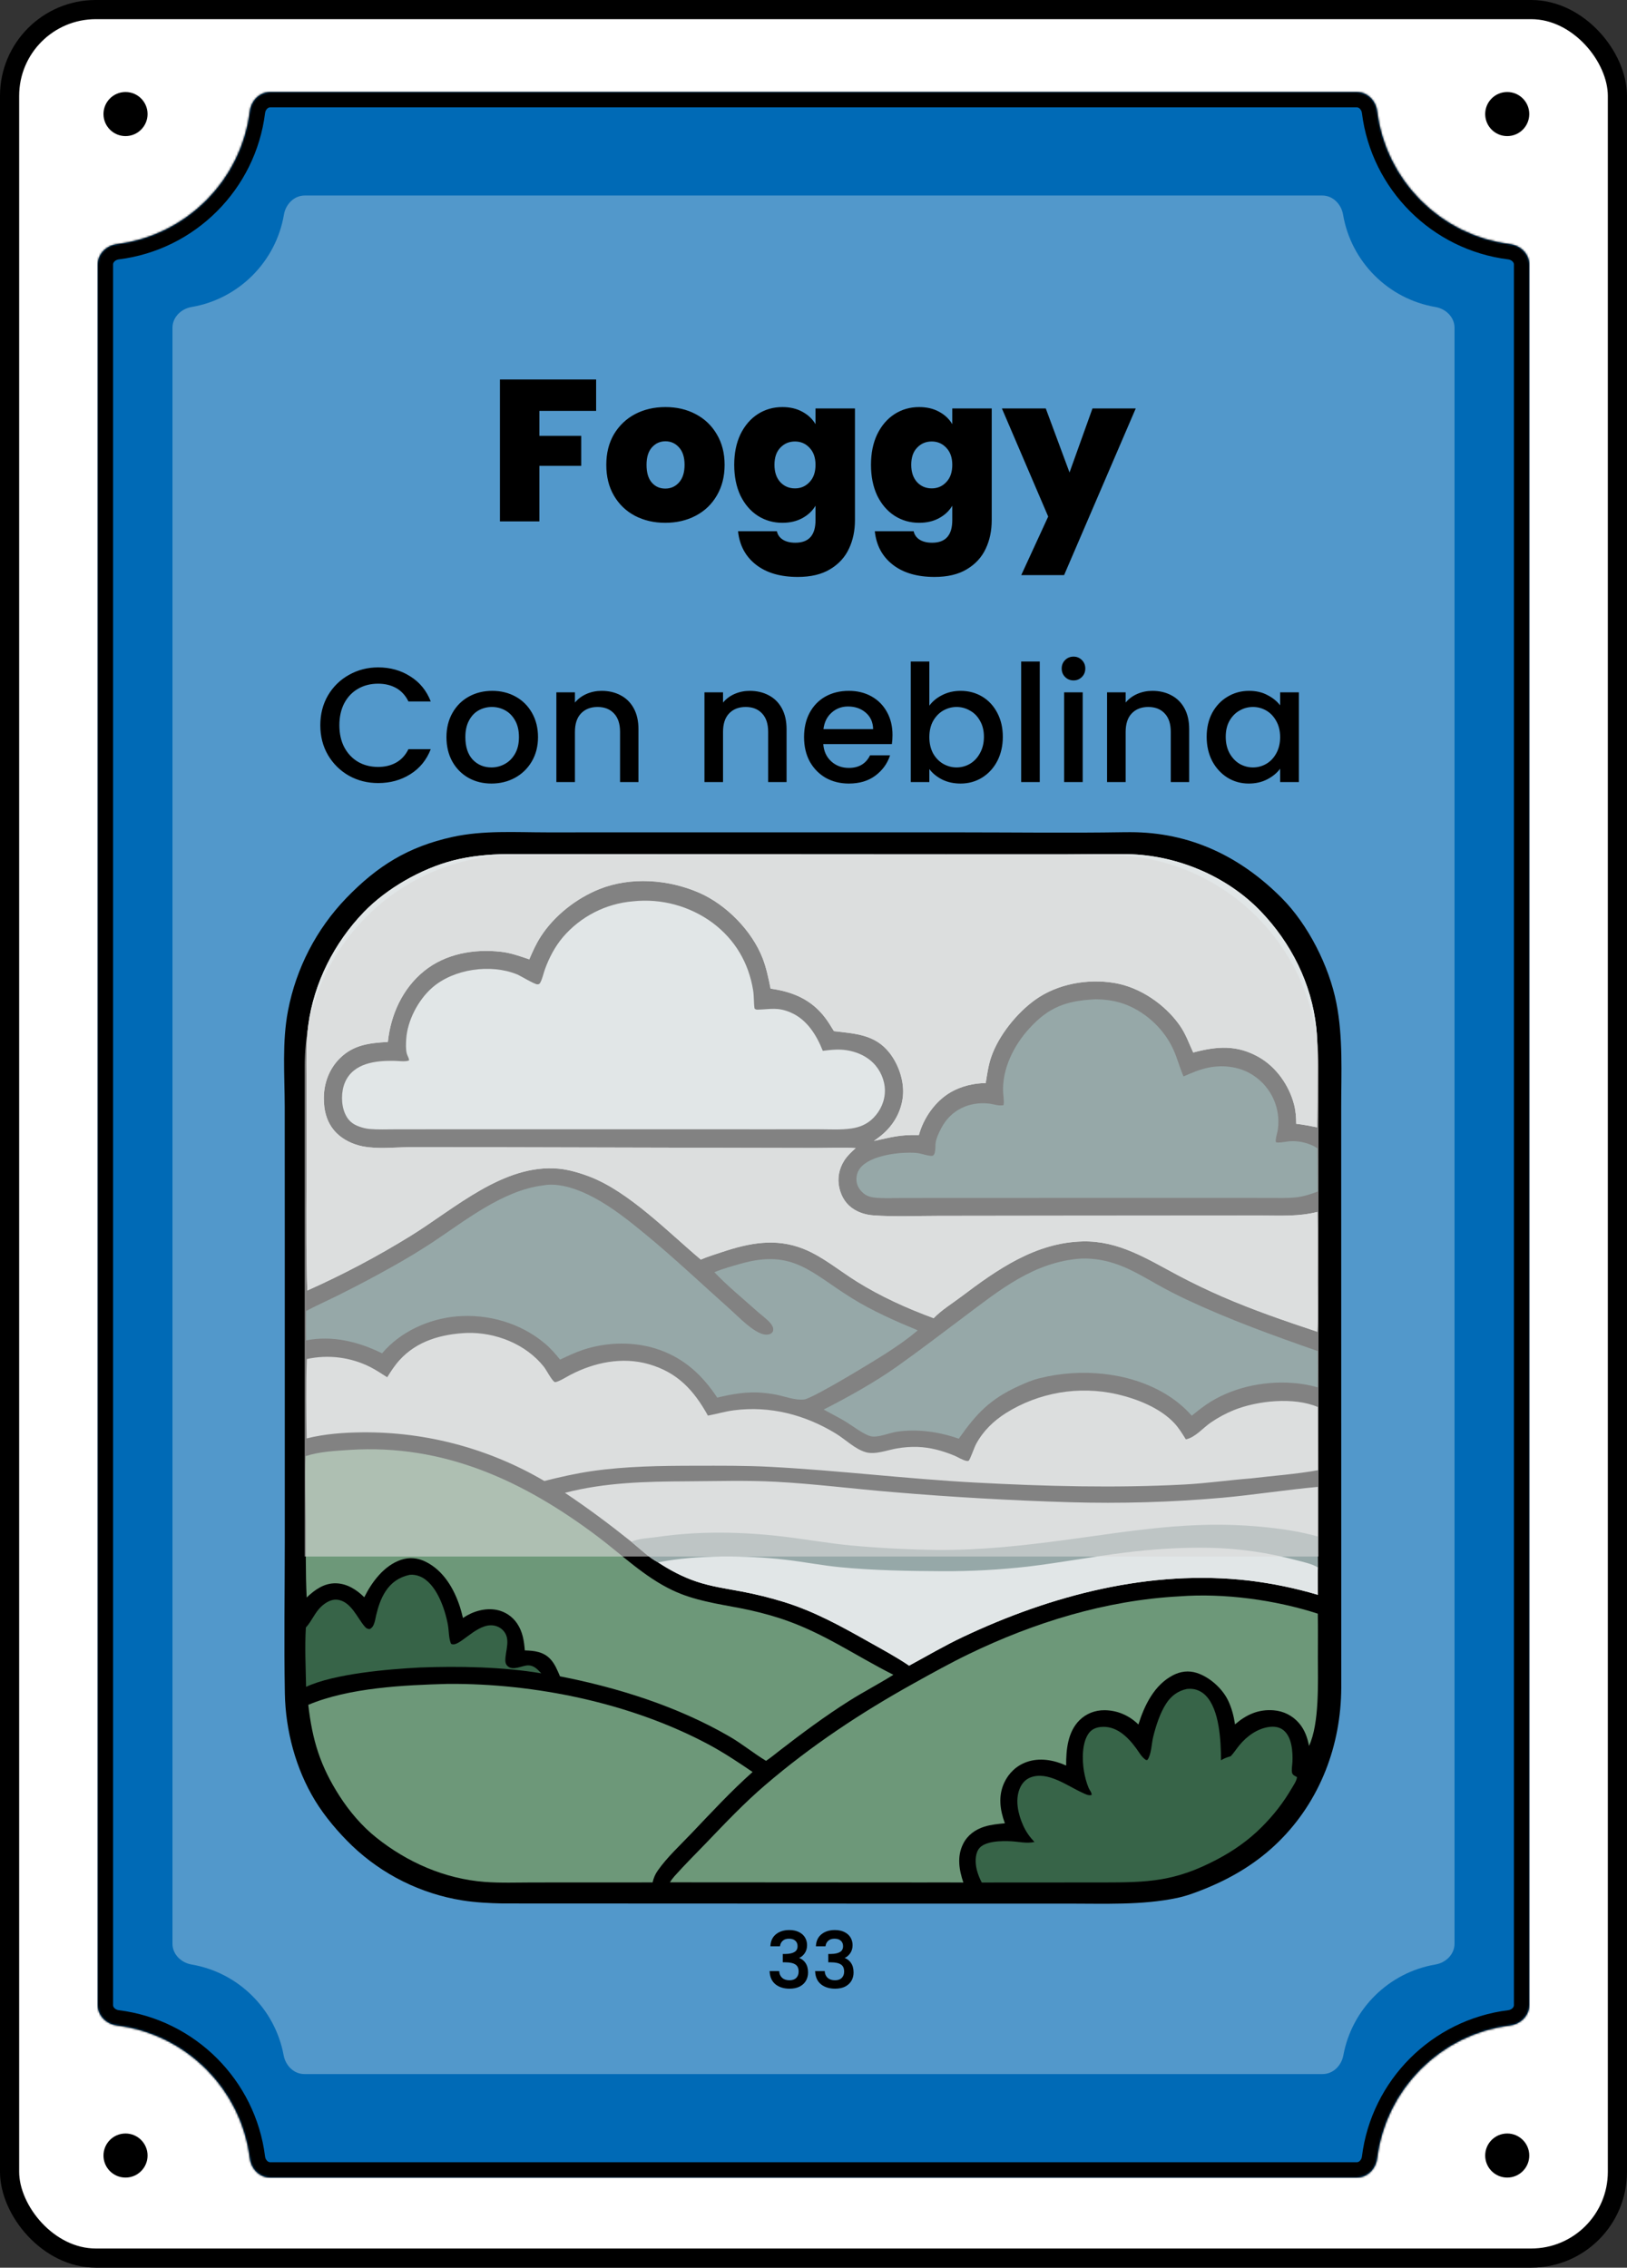 <svg width="849" height="1183" viewBox="0 0 849 1183" fill="none" xmlns="http://www.w3.org/2000/svg">
<rect x="0" y="0" width="849" height="1183" fill="#333333" stroke="none"/>
<rect x="5" y="5" width="839" height="1173" rx="45" fill="white"/>
<rect x="5" y="5" width="839" height="1173" rx="45" stroke="black" stroke-width="10"/>
<circle cx="786.5" cy="1124.5" r="11.5" fill="black"/>
<circle cx="786.5" cy="59.5" r="11.5" fill="black"/>
<path d="M77 1124.5C77 1130.85 71.851 1136 65.5 1136C59.149 1136 54 1130.85 54 1124.5C54 1118.15 59.149 1113 65.5 1113C71.851 1113 77 1118.15 77 1124.5Z" fill="black"/>
<path d="M77 59.5C77 65.851 71.851 71 65.5 71C59.149 71 54 65.851 54 59.5C54 53.149 59.149 48 65.5 48C71.851 48 77 53.149 77 59.5Z" fill="black"/>
<mask id="path-6-inside-1_97_35" fill="white">
<path d="M708 48C713.523 48 717.934 52.5 718.616 57.98C723.122 94.183 751.817 122.878 788.02 127.384C793.5 128.066 798 132.477 798 138V1046C798 1051.52 793.5 1055.93 788.02 1056.62C751.817 1061.12 723.122 1089.82 718.616 1126.02C717.934 1131.5 713.523 1136 708 1136H141C135.477 1136 131.066 1131.5 130.384 1126.02C125.878 1089.82 97.183 1061.12 60.98 1056.62C55.5 1055.93 51 1051.52 51 1046V138C51 132.477 55.5 128.066 60.98 127.384C97.183 122.878 125.878 94.183 130.384 57.98C131.066 52.5 135.477 48 141 48H708Z"/>
</mask>
<path d="M708 48C713.523 48 717.934 52.5 718.616 57.98C723.122 94.183 751.817 122.878 788.02 127.384C793.5 128.066 798 132.477 798 138V1046C798 1051.52 793.5 1055.93 788.02 1056.62C751.817 1061.12 723.122 1089.82 718.616 1126.02C717.934 1131.5 713.523 1136 708 1136H141C135.477 1136 131.066 1131.5 130.384 1126.02C125.878 1089.82 97.183 1061.12 60.98 1056.62C55.5 1055.93 51 1051.52 51 1046V138C51 132.477 55.5 128.066 60.98 127.384C97.183 122.878 125.878 94.183 130.384 57.98C131.066 52.5 135.477 48 141 48H708Z" fill="#006AB6"/>
<path d="M130.384 1126.02L138.322 1125.03L130.384 1126.02ZM718.616 1126.02L710.678 1125.03L718.616 1126.02ZM788.02 1056.62L789.008 1064.56L788.02 1056.62ZM718.616 57.98L726.555 56.992L718.616 57.98ZM718.616 57.98L710.678 58.968C715.635 98.806 747.194 130.365 787.032 135.322L788.02 127.384L789.008 119.445C756.44 115.392 730.608 89.56 726.555 56.992L718.616 57.98ZM798 138H790V1046H798H806V138H798ZM788.02 1056.62L787.032 1048.68C747.194 1053.64 715.635 1085.19 710.678 1125.03L718.616 1126.02L726.555 1127.01C730.608 1094.44 756.44 1068.61 789.008 1064.56L788.02 1056.62ZM708 1136V1128H141V1136V1144H708V1136ZM130.384 1126.02L138.322 1125.03C133.365 1085.19 101.806 1053.64 61.968 1048.68L60.98 1056.62L59.992 1064.56C92.56 1068.61 118.392 1094.44 122.445 1127.01L130.384 1126.02ZM51 1046H59V138H51H43V1046H51ZM60.98 127.384L61.968 135.322C101.806 130.365 133.365 98.806 138.322 58.968L130.384 57.98L122.445 56.992C118.392 89.56 92.56 115.392 59.992 119.445L60.98 127.384ZM141 48V56H708V48V40H141V48ZM130.384 57.98L138.322 58.968C138.438 58.039 138.872 57.231 139.427 56.696C139.954 56.189 140.494 56 141 56V48V40C130.84 40 123.547 48.133 122.445 56.992L130.384 57.98ZM51 138H59C59 137.494 59.189 136.954 59.696 136.427C60.231 135.872 61.039 135.438 61.968 135.322L60.98 127.384L59.992 119.445C51.133 120.547 43 127.84 43 138H51ZM60.98 1056.62L61.968 1048.68C61.039 1048.56 60.231 1048.13 59.696 1047.57C59.189 1047.05 59 1046.51 59 1046H51H43C43 1056.16 51.133 1063.45 59.992 1064.56L60.98 1056.62ZM141 1136V1128C140.494 1128 139.954 1127.81 139.427 1127.3C138.872 1126.77 138.438 1125.96 138.322 1125.03L130.384 1126.02L122.445 1127.01C123.547 1135.87 130.84 1144 141 1144V1136ZM718.616 1126.02L710.678 1125.03C710.562 1125.96 710.128 1126.77 709.573 1127.3C709.046 1127.81 708.506 1128 708 1128V1136V1144C718.16 1144 725.453 1135.87 726.555 1127.01L718.616 1126.02ZM798 1046H790C790 1046.51 789.811 1047.05 789.304 1047.57C788.769 1048.13 787.961 1048.56 787.032 1048.68L788.02 1056.62L789.008 1064.56C797.867 1063.45 806 1056.16 806 1046H798ZM788.02 127.384L787.032 135.322C787.961 135.438 788.769 135.872 789.304 136.427C789.811 136.954 790 137.494 790 138H798H806C806 127.84 797.867 120.547 789.008 119.445L788.02 127.384ZM718.616 57.98L726.555 56.992C725.453 48.133 718.16 40 708 40V48V56C708.506 56 709.046 56.189 709.573 56.696C710.128 57.231 710.562 58.039 710.678 58.968L718.616 57.98Z" fill="black" mask="url(#path-6-inside-1_97_35)"/>
<path d="M690 102C695.523 102 699.911 106.512 700.837 111.957C705.019 136.563 724.437 155.981 749.043 160.163C754.488 161.089 759 165.477 759 171V1014C759 1019.52 754.488 1023.91 749.043 1024.84C724.711 1028.97 705.454 1048 700.984 1072.22C699.993 1077.59 695.633 1082 690.175 1082H158.825C153.367 1082 149.007 1077.59 148.016 1072.22C143.546 1048 124.288 1028.97 99.957 1024.84C94.512 1023.91 90 1019.52 90 1014V171C90 165.477 94.512 161.089 99.957 160.163C124.563 155.981 143.981 136.563 148.163 111.957C149.089 106.512 153.477 102 159 102H690Z" fill="#5298CB"/>
<path d="M167.145 378.335C167.145 372.555 168.477 367.37 171.14 362.78C173.86 358.19 177.515 354.62 182.105 352.07C186.752 349.463 191.823 348.16 197.32 348.16C203.61 348.16 209.192 349.718 214.065 352.835C218.995 355.895 222.565 360.258 224.775 365.925H213.13C211.6 362.808 209.475 360.485 206.755 358.955C204.035 357.425 200.89 356.66 197.32 356.66C193.41 356.66 189.925 357.538 186.865 359.295C183.805 361.052 181.397 363.573 179.64 366.86C177.94 370.147 177.09 373.972 177.09 378.335C177.09 382.698 177.94 386.523 179.64 389.81C181.397 393.097 183.805 395.647 186.865 397.46C189.925 399.217 193.41 400.095 197.32 400.095C200.89 400.095 204.035 399.33 206.755 397.8C209.475 396.27 211.6 393.947 213.13 390.83H224.775C222.565 396.497 218.995 400.86 214.065 403.92C209.192 406.98 203.61 408.51 197.32 408.51C191.767 408.51 186.695 407.235 182.105 404.685C177.515 402.078 173.86 398.48 171.14 393.89C168.477 389.3 167.145 384.115 167.145 378.335ZM256.432 408.765C252.012 408.765 248.017 407.773 244.447 405.79C240.877 403.75 238.072 400.917 236.032 397.29C233.992 393.607 232.972 389.357 232.972 384.54C232.972 379.78 234.021 375.558 236.117 371.875C238.214 368.192 241.076 365.358 244.702 363.375C248.329 361.392 252.381 360.4 256.857 360.4C261.334 360.4 265.386 361.392 269.012 363.375C272.639 365.358 275.501 368.192 277.597 371.875C279.694 375.558 280.742 379.78 280.742 384.54C280.742 389.3 279.666 393.522 277.512 397.205C275.359 400.888 272.412 403.75 268.672 405.79C264.989 407.773 260.909 408.765 256.432 408.765ZM256.432 400.35C258.926 400.35 261.249 399.755 263.402 398.565C265.612 397.375 267.397 395.59 268.757 393.21C270.117 390.83 270.797 387.94 270.797 384.54C270.797 381.14 270.146 378.278 268.842 375.955C267.539 373.575 265.811 371.79 263.657 370.6C261.504 369.41 259.181 368.815 256.687 368.815C254.194 368.815 251.871 369.41 249.717 370.6C247.621 371.79 245.949 373.575 244.702 375.955C243.456 378.278 242.832 381.14 242.832 384.54C242.832 389.583 244.107 393.493 246.657 396.27C249.264 398.99 252.522 400.35 256.432 400.35ZM313.951 360.4C317.635 360.4 320.921 361.165 323.811 362.695C326.758 364.225 329.053 366.492 330.696 369.495C332.34 372.498 333.161 376.125 333.161 380.375V408H323.556V381.82C323.556 377.627 322.508 374.425 320.411 372.215C318.315 369.948 315.453 368.815 311.826 368.815C308.2 368.815 305.31 369.948 303.156 372.215C301.06 374.425 300.011 377.627 300.011 381.82V408H290.321V361.165H300.011V366.52C301.598 364.593 303.61 363.092 306.046 362.015C308.54 360.938 311.175 360.4 313.951 360.4ZM391.232 360.4C394.915 360.4 398.202 361.165 401.092 362.695C404.038 364.225 406.333 366.492 407.977 369.495C409.62 372.498 410.442 376.125 410.442 380.375V408H400.837V381.82C400.837 377.627 399.788 374.425 397.692 372.215C395.595 369.948 392.733 368.815 389.107 368.815C385.48 368.815 382.59 369.948 380.437 372.215C378.34 374.425 377.292 377.627 377.292 381.82V408H367.602V361.165H377.292V366.52C378.878 364.593 380.89 363.092 383.327 362.015C385.82 360.938 388.455 360.4 391.232 360.4ZM465.727 383.435C465.727 385.192 465.613 386.778 465.387 388.195H429.602C429.885 391.935 431.273 394.938 433.767 397.205C436.26 399.472 439.32 400.605 442.947 400.605C448.16 400.605 451.843 398.423 453.997 394.06H464.452C463.035 398.367 460.457 401.908 456.717 404.685C453.033 407.405 448.443 408.765 442.947 408.765C438.47 408.765 434.447 407.773 430.877 405.79C427.363 403.75 424.587 400.917 422.547 397.29C420.563 393.607 419.572 389.357 419.572 384.54C419.572 379.723 420.535 375.502 422.462 371.875C424.445 368.192 427.193 365.358 430.707 363.375C434.277 361.392 438.357 360.4 442.947 360.4C447.367 360.4 451.305 361.363 454.762 363.29C458.218 365.217 460.91 367.937 462.837 371.45C464.763 374.907 465.727 378.902 465.727 383.435ZM455.612 380.375C455.555 376.805 454.28 373.943 451.787 371.79C449.293 369.637 446.205 368.56 442.522 368.56C439.178 368.56 436.317 369.637 433.937 371.79C431.557 373.887 430.14 376.748 429.687 380.375H455.612ZM484.953 368.135C486.596 365.868 488.834 364.027 491.668 362.61C494.558 361.137 497.759 360.4 501.273 360.4C505.409 360.4 509.149 361.392 512.493 363.375C515.836 365.358 518.471 368.192 520.398 371.875C522.324 375.502 523.288 379.667 523.288 384.37C523.288 389.073 522.324 393.295 520.398 397.035C518.471 400.718 515.808 403.608 512.408 405.705C509.064 407.745 505.353 408.765 501.273 408.765C497.646 408.765 494.416 408.057 491.583 406.64C488.806 405.223 486.596 403.41 484.953 401.2V408H475.263V345.1H484.953V368.135ZM513.428 384.37C513.428 381.14 512.748 378.363 511.388 376.04C510.084 373.66 508.328 371.875 506.118 370.685C503.964 369.438 501.641 368.815 499.148 368.815C496.711 368.815 494.388 369.438 492.178 370.685C490.024 371.932 488.268 373.745 486.908 376.125C485.604 378.505 484.953 381.31 484.953 384.54C484.953 387.77 485.604 390.603 486.908 393.04C488.268 395.42 490.024 397.233 492.178 398.48C494.388 399.727 496.711 400.35 499.148 400.35C501.641 400.35 503.964 399.727 506.118 398.48C508.328 397.177 510.084 395.307 511.388 392.87C512.748 390.433 513.428 387.6 513.428 384.37ZM542.56 345.1V408H532.87V345.1H542.56ZM560.212 354.96C558.456 354.96 556.982 354.365 555.792 353.175C554.602 351.985 554.007 350.512 554.007 348.755C554.007 346.998 554.602 345.525 555.792 344.335C556.982 343.145 558.456 342.55 560.212 342.55C561.912 342.55 563.357 343.145 564.547 344.335C565.737 345.525 566.332 346.998 566.332 348.755C566.332 350.512 565.737 351.985 564.547 353.175C563.357 354.365 561.912 354.96 560.212 354.96ZM564.972 361.165V408H555.282V361.165H564.972ZM601.324 360.4C605.008 360.4 608.294 361.165 611.184 362.695C614.131 364.225 616.426 366.492 618.069 369.495C619.713 372.498 620.534 376.125 620.534 380.375V408H610.929V381.82C610.929 377.627 609.881 374.425 607.784 372.215C605.688 369.948 602.826 368.815 599.199 368.815C595.573 368.815 592.683 369.948 590.529 372.215C588.433 374.425 587.384 377.627 587.384 381.82V408H577.694V361.165H587.384V366.52C588.971 364.593 590.983 363.092 593.419 362.015C595.913 360.938 598.548 360.4 601.324 360.4ZM629.665 384.37C629.665 379.667 630.628 375.502 632.555 371.875C634.538 368.248 637.201 365.443 640.545 363.46C643.945 361.42 647.685 360.4 651.765 360.4C655.448 360.4 658.65 361.137 661.37 362.61C664.146 364.027 666.356 365.812 668 367.965V361.165H677.775V408H668V401.03C666.356 403.24 664.118 405.082 661.285 406.555C658.451 408.028 655.221 408.765 651.595 408.765C647.571 408.765 643.888 407.745 640.545 405.705C637.201 403.608 634.538 400.718 632.555 397.035C630.628 393.295 629.665 389.073 629.665 384.37ZM668 384.54C668 381.31 667.32 378.505 665.96 376.125C664.656 373.745 662.928 371.932 660.775 370.685C658.621 369.438 656.298 368.815 653.805 368.815C651.311 368.815 648.988 369.438 646.835 370.685C644.681 371.875 642.925 373.66 641.565 376.04C640.261 378.363 639.61 381.14 639.61 384.37C639.61 387.6 640.261 390.433 641.565 392.87C642.925 395.307 644.681 397.177 646.835 398.48C649.045 399.727 651.368 400.35 653.805 400.35C656.298 400.35 658.621 399.727 660.775 398.48C662.928 397.233 664.656 395.42 665.96 393.04C667.32 390.603 668 387.77 668 384.54Z" fill="black"/>
<mask id="path-10-outside-2_97_35" maskUnits="userSpaceOnUse" x="401" y="1006" width="45" height="32" fill="black">
<rect fill="white" x="401" y="1006" width="45" height="32"/>
<path d="M402.32 1015.04C402.48 1012.56 403.427 1010.63 405.16 1009.24C406.92 1007.85 409.16 1007.16 411.88 1007.16C413.747 1007.16 415.36 1007.49 416.72 1008.16C418.08 1008.83 419.107 1009.73 419.8 1010.88C420.493 1012.03 420.84 1013.32 420.84 1014.76C420.84 1016.41 420.4 1017.83 419.52 1019C418.64 1020.17 417.587 1020.96 416.36 1021.36V1021.52C417.933 1022 419.16 1022.88 420.04 1024.16C420.92 1025.41 421.36 1027.03 421.36 1029C421.36 1030.57 421 1031.97 420.28 1033.2C419.56 1034.43 418.493 1035.4 417.08 1036.12C415.667 1036.81 413.973 1037.16 412 1037.16C409.12 1037.16 406.747 1036.43 404.88 1034.96C403.04 1033.47 402.053 1031.33 401.92 1028.56H406.32C406.427 1029.97 406.973 1031.13 407.96 1032.04C408.947 1032.92 410.28 1033.36 411.96 1033.36C413.587 1033.36 414.84 1032.92 415.72 1032.04C416.6 1031.13 417.04 1029.97 417.04 1028.56C417.04 1026.69 416.44 1025.37 415.24 1024.6C414.067 1023.8 412.253 1023.4 409.8 1023.4H408.76V1019.64H409.84C412 1019.61 413.64 1019.25 414.76 1018.56C415.907 1017.87 416.48 1016.77 416.48 1015.28C416.48 1014 416.067 1012.99 415.24 1012.24C414.413 1011.47 413.24 1011.08 411.72 1011.08C410.227 1011.08 409.067 1011.47 408.24 1012.24C407.413 1012.99 406.92 1013.92 406.76 1015.04H402.32ZM426.07 1015.04C426.23 1012.56 427.177 1010.63 428.91 1009.24C430.67 1007.85 432.91 1007.16 435.63 1007.16C437.497 1007.16 439.11 1007.49 440.47 1008.16C441.83 1008.83 442.857 1009.73 443.55 1010.88C444.243 1012.03 444.59 1013.32 444.59 1014.76C444.59 1016.41 444.15 1017.83 443.27 1019C442.39 1020.17 441.337 1020.96 440.11 1021.36V1021.52C441.683 1022 442.91 1022.88 443.79 1024.16C444.67 1025.41 445.11 1027.03 445.11 1029C445.11 1030.57 444.75 1031.97 444.03 1033.2C443.31 1034.43 442.243 1035.4 440.83 1036.12C439.417 1036.81 437.723 1037.16 435.75 1037.16C432.87 1037.16 430.497 1036.43 428.63 1034.96C426.79 1033.47 425.803 1031.33 425.67 1028.56H430.07C430.177 1029.97 430.723 1031.13 431.71 1032.04C432.697 1032.92 434.03 1033.36 435.71 1033.36C437.337 1033.36 438.59 1032.92 439.47 1032.04C440.35 1031.13 440.79 1029.97 440.79 1028.56C440.79 1026.69 440.19 1025.37 438.99 1024.6C437.817 1023.8 436.003 1023.4 433.55 1023.4H432.51V1019.64H433.59C435.75 1019.61 437.39 1019.25 438.51 1018.56C439.657 1017.87 440.23 1016.77 440.23 1015.28C440.23 1014 439.817 1012.99 438.99 1012.24C438.163 1011.47 436.99 1011.08 435.47 1011.08C433.977 1011.08 432.817 1011.47 431.99 1012.24C431.163 1012.99 430.67 1013.92 430.51 1015.04H426.07Z"/>
</mask>
<path d="M402.32 1015.04C402.48 1012.56 403.427 1010.63 405.16 1009.24C406.92 1007.85 409.16 1007.16 411.88 1007.16C413.747 1007.16 415.36 1007.49 416.72 1008.16C418.08 1008.83 419.107 1009.73 419.8 1010.88C420.493 1012.03 420.84 1013.32 420.84 1014.76C420.84 1016.41 420.4 1017.83 419.52 1019C418.64 1020.17 417.587 1020.96 416.36 1021.36V1021.52C417.933 1022 419.16 1022.88 420.04 1024.16C420.92 1025.41 421.36 1027.03 421.36 1029C421.36 1030.57 421 1031.97 420.28 1033.2C419.56 1034.43 418.493 1035.4 417.08 1036.12C415.667 1036.81 413.973 1037.16 412 1037.16C409.12 1037.16 406.747 1036.43 404.88 1034.96C403.04 1033.47 402.053 1031.33 401.92 1028.56H406.32C406.427 1029.97 406.973 1031.13 407.96 1032.04C408.947 1032.92 410.28 1033.36 411.96 1033.36C413.587 1033.36 414.84 1032.92 415.72 1032.04C416.6 1031.13 417.04 1029.97 417.04 1028.56C417.04 1026.69 416.44 1025.37 415.24 1024.6C414.067 1023.8 412.253 1023.4 409.8 1023.4H408.76V1019.64H409.84C412 1019.61 413.64 1019.25 414.76 1018.56C415.907 1017.87 416.48 1016.77 416.48 1015.28C416.48 1014 416.067 1012.99 415.24 1012.24C414.413 1011.47 413.24 1011.08 411.72 1011.08C410.227 1011.08 409.067 1011.47 408.24 1012.24C407.413 1012.99 406.92 1013.92 406.76 1015.04H402.32ZM426.07 1015.04C426.23 1012.56 427.177 1010.63 428.91 1009.24C430.67 1007.85 432.91 1007.16 435.63 1007.16C437.497 1007.16 439.11 1007.49 440.47 1008.16C441.83 1008.83 442.857 1009.73 443.55 1010.88C444.243 1012.03 444.59 1013.32 444.59 1014.76C444.59 1016.41 444.15 1017.83 443.27 1019C442.39 1020.17 441.337 1020.96 440.11 1021.36V1021.52C441.683 1022 442.91 1022.88 443.79 1024.16C444.67 1025.41 445.11 1027.03 445.11 1029C445.11 1030.57 444.75 1031.97 444.03 1033.2C443.31 1034.43 442.243 1035.4 440.83 1036.12C439.417 1036.81 437.723 1037.16 435.75 1037.16C432.87 1037.16 430.497 1036.43 428.63 1034.96C426.79 1033.47 425.803 1031.33 425.67 1028.56H430.07C430.177 1029.97 430.723 1031.13 431.71 1032.04C432.697 1032.92 434.03 1033.36 435.71 1033.36C437.337 1033.36 438.59 1032.92 439.47 1032.04C440.35 1031.13 440.79 1029.97 440.79 1028.56C440.79 1026.69 440.19 1025.37 438.99 1024.6C437.817 1023.8 436.003 1023.4 433.55 1023.4H432.51V1019.64H433.59C435.75 1019.61 437.39 1019.25 438.51 1018.56C439.657 1017.87 440.23 1016.77 440.23 1015.28C440.23 1014 439.817 1012.99 438.99 1012.24C438.163 1011.47 436.99 1011.08 435.47 1011.08C433.977 1011.08 432.817 1011.47 431.99 1012.24C431.163 1012.99 430.67 1013.92 430.51 1015.04H426.07Z" fill="black"/>
<path d="M402.32 1015.04L402.021 1015.02L402 1015.34H402.32V1015.04ZM405.16 1009.24L404.974 1009L404.973 1009.01L405.16 1009.24ZM416.72 1008.16L416.588 1008.43L416.72 1008.16ZM419.8 1010.88L420.057 1010.72L419.8 1010.88ZM419.52 1019L419.76 1019.18V1019.18L419.52 1019ZM416.36 1021.36L416.267 1021.07L416.06 1021.14V1021.36H416.36ZM416.36 1021.52H416.06V1021.74L416.272 1021.81L416.36 1021.52ZM420.04 1024.16L419.793 1024.33L419.794 1024.33L420.04 1024.16ZM420.28 1033.2L420.021 1033.05L420.28 1033.2ZM417.08 1036.12L417.212 1036.39L417.216 1036.39L417.08 1036.12ZM404.88 1034.96L404.691 1035.19L404.695 1035.2L404.88 1034.96ZM401.92 1028.56V1028.26H401.605L401.62 1028.57L401.92 1028.56ZM406.32 1028.56L406.619 1028.54L406.598 1028.26H406.32V1028.56ZM407.96 1032.04L407.757 1032.26L407.76 1032.26L407.96 1032.04ZM415.72 1032.04L415.932 1032.25L415.935 1032.25L415.72 1032.04ZM415.24 1024.6L415.071 1024.85L415.077 1024.85L415.24 1024.6ZM408.76 1023.4H408.46V1023.7H408.76V1023.4ZM408.76 1019.64V1019.34H408.46V1019.64H408.76ZM409.84 1019.64V1019.94L409.844 1019.94L409.84 1019.64ZM414.76 1018.56L414.605 1018.3L414.602 1018.3L414.76 1018.56ZM415.24 1012.24L415.035 1012.46L415.039 1012.46L415.24 1012.24ZM408.24 1012.24L408.441 1012.46L408.445 1012.46L408.24 1012.24ZM406.76 1015.04V1015.34H407.02L407.057 1015.08L406.76 1015.04ZM402.32 1015.04L402.619 1015.06C402.775 1012.65 403.688 1010.8 405.347 1009.47L405.16 1009.24L404.973 1009.01C403.165 1010.45 402.185 1012.47 402.021 1015.02L402.32 1015.04ZM405.16 1009.24L405.346 1009.48C407.042 1008.14 409.213 1007.46 411.88 1007.46V1007.16V1006.86C409.108 1006.86 406.798 1007.57 404.974 1009L405.16 1009.24ZM411.88 1007.16V1007.46C413.711 1007.46 415.277 1007.79 416.588 1008.43L416.72 1008.16L416.852 1007.89C415.443 1007.2 413.782 1006.86 411.88 1006.86V1007.16ZM416.72 1008.16L416.588 1008.43C417.903 1009.07 418.883 1009.94 419.543 1011.04L419.8 1010.88L420.057 1010.72C419.33 1009.52 418.257 1008.58 416.852 1007.89L416.72 1008.16ZM419.8 1010.88L419.543 1011.04C420.206 1012.13 420.54 1013.37 420.54 1014.76H420.84H421.14C421.14 1013.27 420.78 1011.92 420.057 1010.72L419.8 1010.88ZM420.84 1014.76H420.54C420.54 1016.36 420.116 1017.71 419.28 1018.82L419.52 1019L419.76 1019.18C420.684 1017.95 421.14 1016.47 421.14 1014.76H420.84ZM419.52 1019L419.28 1018.82C418.432 1019.95 417.427 1020.7 416.267 1021.07L416.36 1021.36L416.453 1021.65C417.746 1021.22 418.848 1020.4 419.76 1019.18L419.52 1019ZM416.36 1021.36H416.06V1021.52H416.36H416.66V1021.36H416.36ZM416.36 1021.52L416.272 1021.81C417.785 1022.27 418.954 1023.11 419.793 1024.33L420.04 1024.16L420.287 1023.99C419.366 1022.65 418.082 1021.73 416.448 1021.23L416.36 1021.52ZM420.04 1024.16L419.794 1024.33C420.63 1025.52 421.06 1027.07 421.06 1029H421.36H421.66C421.66 1026.98 421.21 1025.3 420.286 1023.99L420.04 1024.16ZM421.36 1029H421.06C421.06 1030.53 420.711 1031.87 420.021 1033.05L420.28 1033.2L420.539 1033.35C421.289 1032.07 421.66 1030.62 421.66 1029H421.36ZM420.28 1033.2L420.021 1033.05C419.334 1034.22 418.312 1035.16 416.944 1035.85L417.08 1036.12L417.216 1036.39C418.674 1035.64 419.786 1034.63 420.539 1033.35L420.28 1033.2ZM417.08 1036.12L416.948 1035.85C415.585 1036.52 413.939 1036.86 412 1036.86V1037.16V1037.46C414.008 1037.46 415.749 1037.11 417.212 1036.39L417.08 1036.12ZM412 1037.16V1036.86C409.172 1036.86 406.869 1036.14 405.065 1034.72L404.88 1034.96L404.695 1035.2C406.625 1036.71 409.068 1037.46 412 1037.46V1037.16ZM404.88 1034.96L405.069 1034.73C403.307 1033.3 402.35 1031.25 402.22 1028.55L401.92 1028.56L401.62 1028.57C401.757 1031.42 402.773 1033.64 404.691 1035.19L404.88 1034.96ZM401.92 1028.56V1028.86H406.32V1028.56V1028.26H401.92V1028.56ZM406.32 1028.56L406.021 1028.58C406.133 1030.07 406.711 1031.3 407.757 1032.26L407.96 1032.04L408.163 1031.82C407.236 1030.97 406.72 1029.88 406.619 1028.54L406.32 1028.56ZM407.96 1032.04L407.76 1032.26C408.816 1033.21 410.227 1033.66 411.96 1033.66V1033.36V1033.06C410.333 1033.06 409.078 1032.63 408.16 1031.82L407.96 1032.04ZM411.96 1033.36V1033.66C413.641 1033.66 414.98 1033.2 415.932 1032.25L415.72 1032.04L415.508 1031.83C414.7 1032.64 413.533 1033.06 411.96 1033.06V1033.36ZM415.72 1032.04L415.935 1032.25C416.876 1031.28 417.34 1030.04 417.34 1028.56H417.04H416.74C416.74 1029.91 416.324 1030.99 415.505 1031.83L415.72 1032.04ZM417.04 1028.56H417.34C417.34 1026.63 416.714 1025.19 415.403 1024.35L415.24 1024.6L415.077 1024.85C416.166 1025.55 416.74 1026.76 416.74 1028.56H417.04ZM415.24 1024.6L415.409 1024.35C414.161 1023.5 412.275 1023.1 409.8 1023.1V1023.4V1023.7C412.232 1023.7 413.972 1024.1 415.071 1024.85L415.24 1024.6ZM409.8 1023.4V1023.1H408.76V1023.4V1023.7H409.8V1023.4ZM408.76 1023.4H409.06V1019.64H408.76H408.46V1023.4H408.76ZM408.76 1019.64V1019.94H409.84V1019.64V1019.34H408.76V1019.64ZM409.84 1019.64L409.844 1019.94C412.027 1019.91 413.731 1019.55 414.918 1018.82L414.76 1018.56L414.602 1018.3C413.549 1018.96 411.973 1019.31 409.836 1019.34L409.84 1019.64ZM414.76 1018.56L414.915 1018.82C416.163 1018.06 416.78 1016.86 416.78 1015.28H416.48H416.18C416.18 1016.68 415.65 1017.67 414.605 1018.3L414.76 1018.56ZM416.48 1015.28H416.78C416.78 1013.93 416.34 1012.83 415.441 1012.02L415.24 1012.24L415.039 1012.46C415.793 1013.14 416.18 1014.07 416.18 1015.28H416.48ZM415.24 1012.24L415.445 1012.02C414.546 1011.18 413.289 1010.78 411.72 1010.78V1011.08V1011.38C413.191 1011.38 414.281 1011.75 415.035 1012.46L415.24 1012.24ZM411.72 1011.08V1010.78C410.176 1010.78 408.933 1011.18 408.035 1012.02L408.24 1012.24L408.445 1012.46C409.2 1011.75 410.278 1011.38 411.72 1011.38V1011.08ZM408.24 1012.24L408.039 1012.02C407.159 1012.81 406.633 1013.81 406.463 1015L406.76 1015.04L407.057 1015.08C407.207 1014.03 407.667 1013.16 408.441 1012.46L408.24 1012.24ZM406.76 1015.04V1014.74H402.32V1015.04V1015.34H406.76V1015.04ZM426.07 1015.04L425.771 1015.02L425.75 1015.34H426.07V1015.04ZM428.91 1009.24L428.724 1009L428.723 1009.01L428.91 1009.24ZM440.47 1008.16L440.338 1008.43L440.47 1008.16ZM443.55 1010.88L443.807 1010.72L443.55 1010.88ZM443.27 1019L443.51 1019.18V1019.18L443.27 1019ZM440.11 1021.36L440.017 1021.07L439.81 1021.14V1021.36H440.11ZM440.11 1021.52H439.81V1021.74L440.022 1021.81L440.11 1021.52ZM443.79 1024.16L443.543 1024.33L443.544 1024.33L443.79 1024.16ZM444.03 1033.2L443.771 1033.05L444.03 1033.2ZM440.83 1036.12L440.962 1036.39L440.966 1036.39L440.83 1036.12ZM428.63 1034.96L428.441 1035.19L428.445 1035.2L428.63 1034.96ZM425.67 1028.56V1028.26H425.355L425.37 1028.57L425.67 1028.56ZM430.07 1028.56L430.369 1028.54L430.348 1028.26H430.07V1028.56ZM431.71 1032.04L431.507 1032.26L431.51 1032.26L431.71 1032.04ZM439.47 1032.04L439.682 1032.25L439.685 1032.25L439.47 1032.04ZM438.99 1024.6L438.821 1024.85L438.827 1024.85L438.99 1024.6ZM432.51 1023.4H432.21V1023.7H432.51V1023.4ZM432.51 1019.64V1019.34H432.21V1019.64H432.51ZM433.59 1019.64V1019.94L433.594 1019.94L433.59 1019.64ZM438.51 1018.56L438.355 1018.3L438.352 1018.3L438.51 1018.56ZM438.99 1012.24L438.785 1012.46L438.789 1012.46L438.99 1012.24ZM431.99 1012.24L432.191 1012.46L432.195 1012.46L431.99 1012.24ZM430.51 1015.04V1015.34H430.77L430.807 1015.08L430.51 1015.04ZM426.07 1015.04L426.369 1015.06C426.525 1012.65 427.438 1010.8 429.097 1009.47L428.91 1009.24L428.723 1009.01C426.915 1010.45 425.935 1012.47 425.771 1015.02L426.07 1015.04ZM428.91 1009.24L429.096 1009.48C430.792 1008.14 432.963 1007.46 435.63 1007.46V1007.16V1006.86C432.858 1006.86 430.548 1007.57 428.724 1009L428.91 1009.24ZM435.63 1007.16V1007.46C437.461 1007.46 439.027 1007.79 440.338 1008.43L440.47 1008.16L440.602 1007.89C439.193 1007.2 437.532 1006.86 435.63 1006.86V1007.16ZM440.47 1008.16L440.338 1008.43C441.653 1009.07 442.633 1009.94 443.293 1011.04L443.55 1010.88L443.807 1010.72C443.08 1009.52 442.007 1008.58 440.602 1007.89L440.47 1008.16ZM443.55 1010.88L443.293 1011.04C443.956 1012.13 444.29 1013.37 444.29 1014.76H444.59H444.89C444.89 1013.27 444.53 1011.92 443.807 1010.72L443.55 1010.88ZM444.59 1014.76H444.29C444.29 1016.36 443.866 1017.71 443.03 1018.82L443.27 1019L443.51 1019.18C444.434 1017.95 444.89 1016.47 444.89 1014.76H444.59ZM443.27 1019L443.03 1018.82C442.182 1019.95 441.177 1020.7 440.017 1021.07L440.11 1021.36L440.203 1021.65C441.496 1021.22 442.598 1020.4 443.51 1019.18L443.27 1019ZM440.11 1021.36H439.81V1021.52H440.11H440.41V1021.36H440.11ZM440.11 1021.52L440.022 1021.81C441.535 1022.27 442.704 1023.11 443.543 1024.33L443.79 1024.16L444.037 1023.99C443.116 1022.65 441.832 1021.73 440.198 1021.23L440.11 1021.52ZM443.79 1024.16L443.544 1024.33C444.38 1025.52 444.81 1027.07 444.81 1029H445.11H445.41C445.41 1026.98 444.96 1025.3 444.036 1023.99L443.79 1024.16ZM445.11 1029H444.81C444.81 1030.53 444.461 1031.87 443.771 1033.05L444.03 1033.2L444.289 1033.35C445.039 1032.07 445.41 1030.62 445.41 1029H445.11ZM444.03 1033.2L443.771 1033.05C443.084 1034.22 442.062 1035.16 440.694 1035.85L440.83 1036.12L440.966 1036.39C442.424 1035.64 443.536 1034.63 444.289 1033.35L444.03 1033.2ZM440.83 1036.12L440.698 1035.85C439.335 1036.52 437.689 1036.86 435.75 1036.86V1037.16V1037.46C437.758 1037.46 439.499 1037.11 440.962 1036.39L440.83 1036.12ZM435.75 1037.16V1036.86C432.922 1036.86 430.619 1036.14 428.815 1034.72L428.63 1034.96L428.445 1035.2C430.375 1036.71 432.818 1037.46 435.75 1037.46V1037.16ZM428.63 1034.96L428.819 1034.73C427.057 1033.3 426.1 1031.25 425.97 1028.55L425.67 1028.56L425.37 1028.57C425.507 1031.42 426.523 1033.64 428.441 1035.19L428.63 1034.96ZM425.67 1028.56V1028.86H430.07V1028.56V1028.26H425.67V1028.56ZM430.07 1028.56L429.771 1028.58C429.883 1030.07 430.461 1031.3 431.507 1032.26L431.71 1032.04L431.913 1031.82C430.986 1030.97 430.47 1029.88 430.369 1028.54L430.07 1028.56ZM431.71 1032.04L431.51 1032.26C432.566 1033.21 433.977 1033.66 435.71 1033.66V1033.36V1033.06C434.083 1033.06 432.828 1032.63 431.91 1031.82L431.71 1032.04ZM435.71 1033.36V1033.66C437.391 1033.66 438.73 1033.2 439.682 1032.25L439.47 1032.04L439.258 1031.83C438.45 1032.64 437.283 1033.06 435.71 1033.06V1033.36ZM439.47 1032.04L439.685 1032.25C440.626 1031.28 441.09 1030.04 441.09 1028.56H440.79H440.49C440.49 1029.91 440.074 1030.99 439.255 1031.83L439.47 1032.04ZM440.79 1028.56H441.09C441.09 1026.63 440.464 1025.19 439.153 1024.35L438.99 1024.6L438.827 1024.85C439.916 1025.55 440.49 1026.76 440.49 1028.56H440.79ZM438.99 1024.6L439.159 1024.35C437.911 1023.5 436.025 1023.1 433.55 1023.1V1023.4V1023.7C435.982 1023.7 437.722 1024.1 438.821 1024.85L438.99 1024.6ZM433.55 1023.4V1023.1H432.51V1023.4V1023.7H433.55V1023.4ZM432.51 1023.4H432.81V1019.64H432.51H432.21V1023.4H432.51ZM432.51 1019.64V1019.94H433.59V1019.64V1019.34H432.51V1019.64ZM433.59 1019.64L433.594 1019.94C435.777 1019.91 437.481 1019.55 438.668 1018.82L438.51 1018.56L438.352 1018.3C437.299 1018.96 435.723 1019.31 433.586 1019.34L433.59 1019.64ZM438.51 1018.56L438.665 1018.82C439.913 1018.06 440.53 1016.86 440.53 1015.28H440.23H439.93C439.93 1016.68 439.4 1017.67 438.355 1018.3L438.51 1018.56ZM440.23 1015.28H440.53C440.53 1013.93 440.09 1012.83 439.191 1012.02L438.99 1012.24L438.789 1012.46C439.543 1013.14 439.93 1014.07 439.93 1015.28H440.23ZM438.99 1012.24L439.195 1012.02C438.296 1011.18 437.039 1010.78 435.47 1010.78V1011.08V1011.38C436.941 1011.38 438.031 1011.75 438.785 1012.46L438.99 1012.24ZM435.47 1011.08V1010.78C433.925 1010.78 432.683 1011.18 431.785 1012.02L431.99 1012.24L432.195 1012.46C432.95 1011.75 434.028 1011.38 435.47 1011.38V1011.08ZM431.99 1012.24L431.789 1012.02C430.909 1012.81 430.383 1013.81 430.213 1015L430.51 1015.04L430.807 1015.08C430.957 1014.03 431.417 1013.16 432.191 1012.46L431.99 1012.24ZM430.51 1015.04V1014.74H426.07V1015.04V1015.34H430.51V1015.04Z" fill="black" mask="url(#path-10-outside-2_97_35)"/>
<path d="M311.07 197.975V214.355H281.46V227.375H303.3V243.02H281.46V272H260.88V197.975H311.07ZM347.142 272.735C341.262 272.735 335.977 271.51 331.287 269.06C326.667 266.61 323.027 263.11 320.367 258.56C317.707 254.01 316.377 248.655 316.377 242.495C316.377 236.405 317.707 231.085 320.367 226.535C323.097 221.985 326.772 218.485 331.392 216.035C336.082 213.585 341.367 212.36 347.247 212.36C353.127 212.36 358.377 213.585 362.997 216.035C367.687 218.485 371.362 221.985 374.022 226.535C376.752 231.085 378.117 236.405 378.117 242.495C378.117 248.585 376.752 253.94 374.022 258.56C371.362 263.11 367.687 266.61 362.997 269.06C358.307 271.51 353.022 272.735 347.142 272.735ZM347.142 254.885C350.012 254.885 352.392 253.835 354.282 251.735C356.242 249.565 357.222 246.485 357.222 242.495C357.222 238.505 356.242 235.46 354.282 233.36C352.392 231.26 350.047 230.21 347.247 230.21C344.447 230.21 342.102 231.26 340.212 233.36C338.322 235.46 337.377 238.505 337.377 242.495C337.377 246.555 338.287 249.635 340.107 251.735C341.927 253.835 344.272 254.885 347.142 254.885ZM408.225 212.36C412.215 212.36 415.68 213.165 418.62 214.775C421.63 216.385 423.94 218.555 425.55 221.285V213.095H446.13V271.37C446.13 276.9 445.08 281.87 442.98 286.28C440.88 290.76 437.59 294.33 433.11 296.99C428.7 299.65 423.1 300.98 416.31 300.98C407.21 300.98 399.93 298.845 394.47 294.575C389.01 290.305 385.895 284.495 385.125 277.145H405.39C405.81 279.035 406.86 280.505 408.54 281.555C410.22 282.605 412.39 283.13 415.05 283.13C422.05 283.13 425.55 279.21 425.55 271.37V263.81C423.94 266.54 421.63 268.71 418.62 270.32C415.68 271.93 412.215 272.735 408.225 272.735C403.535 272.735 399.265 271.51 395.415 269.06C391.635 266.61 388.625 263.11 386.385 258.56C384.215 253.94 383.13 248.585 383.13 242.495C383.13 236.405 384.215 231.085 386.385 226.535C388.625 221.985 391.635 218.485 395.415 216.035C399.265 213.585 403.535 212.36 408.225 212.36ZM425.55 242.495C425.55 238.715 424.5 235.74 422.4 233.57C420.37 231.4 417.85 230.315 414.84 230.315C411.76 230.315 409.205 231.4 407.175 233.57C405.145 235.67 404.13 238.645 404.13 242.495C404.13 246.275 405.145 249.285 407.175 251.525C409.205 253.695 411.76 254.78 414.84 254.78C417.85 254.78 420.37 253.695 422.4 251.525C424.5 249.355 425.55 246.345 425.55 242.495ZM479.593 212.36C483.583 212.36 487.048 213.165 489.988 214.775C492.998 216.385 495.308 218.555 496.918 221.285V213.095H517.498V271.37C517.498 276.9 516.448 281.87 514.348 286.28C512.248 290.76 508.958 294.33 504.478 296.99C500.068 299.65 494.468 300.98 487.678 300.98C478.578 300.98 471.298 298.845 465.838 294.575C460.378 290.305 457.263 284.495 456.493 277.145H476.758C477.178 279.035 478.228 280.505 479.908 281.555C481.588 282.605 483.758 283.13 486.418 283.13C493.418 283.13 496.918 279.21 496.918 271.37V263.81C495.308 266.54 492.998 268.71 489.988 270.32C487.048 271.93 483.583 272.735 479.593 272.735C474.903 272.735 470.633 271.51 466.783 269.06C463.003 266.61 459.993 263.11 457.753 258.56C455.583 253.94 454.498 248.585 454.498 242.495C454.498 236.405 455.583 231.085 457.753 226.535C459.993 221.985 463.003 218.485 466.783 216.035C470.633 213.585 474.903 212.36 479.593 212.36ZM496.918 242.495C496.918 238.715 495.868 235.74 493.768 233.57C491.738 231.4 489.218 230.315 486.208 230.315C483.128 230.315 480.573 231.4 478.543 233.57C476.513 235.67 475.498 238.645 475.498 242.495C475.498 246.275 476.513 249.285 478.543 251.525C480.573 253.695 483.128 254.78 486.208 254.78C489.218 254.78 491.738 253.695 493.768 251.525C495.868 249.355 496.918 246.345 496.918 242.495ZM592.645 213.095L555.265 300.035H532.9L546.97 269.48L522.82 213.095H545.71L558.1 246.485L570.07 213.095H592.645Z" fill="black"/>
<path d="M586.191 434.149C587.399 434.134 588.606 434.127 589.813 434.127C620.847 434.14 647.037 446.613 668.791 468.449C682.602 482.313 693.527 503.942 697.33 523.165C700.907 541.243 699.852 559.701 699.863 578.028L699.872 645.832L699.895 880.438C699.772 910.454 688.903 939.341 667.386 960.61C656.307 971.561 643.506 979.305 629.138 985.187C624.234 987.195 619.324 989.046 614.122 990.14C595.88 993.977 575.906 993.05 557.335 993.07L492.573 993.09L262.386 992.998C255.273 992.843 248.26 992.517 241.225 991.393C219.645 987.928 199.62 978.007 183.79 962.936C176.642 956.068 169.524 947.714 164.37 939.25C154.328 922.761 149.002 902.746 148.647 883.552C148.153 856.842 148.609 830.029 148.608 803.308L148.601 646.211L148.575 577.339C148.532 560.759 147.133 543.51 150.309 527.158C154.549 505.077 165.105 484.702 180.696 468.504C197.015 451.613 213.026 441.726 236.035 436.639C252.172 433.072 268.969 434.221 285.386 434.226L341.476 434.217L501.91 434.22C529.99 434.221 558.119 434.608 586.191 434.149Z" fill="black"/>
<path d="M264.281 445.565L493.611 445.702L556.319 445.687C567.061 445.672 577.831 445.43 588.568 445.613C613.926 446.046 640.125 456.98 657.785 475.325C673.726 491.884 684.391 513.106 686.848 536.044C687.762 544.574 687.551 553.207 687.521 561.773C687.519 570.55 687.453 579.328 687.325 588.104C683.694 587.423 680.063 586.665 676.388 586.257C676.368 582.831 676.125 579.497 675.255 576.171C672.654 566.235 666.064 556.78 657.093 551.604C645.539 544.94 635.023 545.788 622.637 549.076C620.37 544.137 618.704 539.278 615.519 534.783C607.792 523.882 594.918 515.058 581.662 512.814C567.622 510.437 551.803 513.226 540.143 521.595C530.5 528.516 520.999 540.331 517.178 551.589C515.704 555.932 515.096 560.51 514.365 565.021C508.123 565.04 501.452 566.671 496.038 569.82C488.005 574.494 481.902 583.244 479.495 592.134C469.28 591.908 465.616 593.191 456.027 595.211C456.963 594.537 457.891 593.852 458.813 593.158C465.481 588.107 470.016 580.933 471.086 572.54C472.103 564.56 469.042 555.423 464.106 549.173C456.57 539.63 446.296 539.259 435.152 537.921C433.716 535.582 432.299 533.208 430.642 531.016C423.387 521.422 413.73 517.376 402.106 515.747C401.013 510.37 399.931 504.984 397.933 499.853C392.349 485.513 378.997 471.934 364.922 465.771C348.858 458.738 329.141 457.265 312.743 463.843C300.751 468.653 289.263 477.627 282.206 488.538C279.759 492.321 277.954 496.336 276.193 500.464C271.263 498.82 266.657 497.118 261.44 496.524C247.369 494.919 232.47 497.519 221.271 506.6C210.045 515.702 203.871 529.338 202.397 543.552C192.858 544.13 184.638 544.966 177.46 551.971C171.918 557.38 169.063 564.872 168.98 572.559C168.905 579.442 170.565 586.015 175.535 591.014C179.118 594.618 184.168 597.003 189.114 597.996C197.102 599.599 205.738 598.481 213.845 598.466L260.204 598.489L385.005 598.79L425.848 598.876C432.689 598.883 439.691 598.47 446.509 598.958C444.276 600.957 442.176 602.885 440.553 605.426C437.803 609.729 436.831 614.819 438.005 619.812C439.115 624.531 441.609 628.491 445.839 631.025C448.955 632.892 452.308 633.787 455.911 634.048C466.525 634.815 478.806 634.29 489.63 634.286L554.977 634.203L634.707 634.138L658.611 634.131C668.434 634.156 677.848 634.682 687.464 632.22C687.685 644.415 687.533 656.641 687.539 668.838C687.543 677.438 687.835 686.149 687.39 694.735C670.689 689.187 653.914 683.441 637.765 676.412C629.969 673.018 622.098 669.234 614.587 665.248C598.667 656.799 583.829 647.196 565.017 647.623C540.389 648.18 520.429 662.225 501.581 676.448C496.889 679.989 491.257 683.436 487.2 687.666C473.1 682.461 459.925 676.527 447.143 668.59C438.077 662.961 429.193 655.439 419.252 651.493C404.795 645.753 391.154 648.383 376.856 653.146C373.125 654.388 369.312 655.543 365.695 657.09C348.911 642.985 328.374 621.84 307.923 613.92C302.847 611.955 296.85 610.158 291.441 609.665C262.779 607.051 237.155 630.622 214.267 644.734C196.954 655.428 178.943 664.95 160.357 673.236C160.279 671.149 160.216 669.062 160.167 666.975C159.635 643.112 160.06 619.165 160.019 595.292L159.954 561.65C159.942 552.657 159.683 543.611 160.877 534.675C163.817 512.677 174.456 491.817 189.804 475.875C201.705 463.511 219.799 453.167 236.424 448.894C245.571 446.544 254.865 445.716 264.281 445.565Z" fill="#E1E6E7"/>
<path d="M264.281 445.565L493.611 445.702L556.319 445.687C567.061 445.672 577.831 445.43 588.568 445.613C613.926 446.046 640.125 456.98 657.785 475.325C673.726 491.884 684.391 513.106 686.848 536.044C687.762 544.574 687.551 553.207 687.521 561.773C687.519 570.55 687.453 579.328 687.325 588.104C683.694 587.423 680.063 586.665 676.388 586.257C676.368 582.831 676.125 579.497 675.255 576.171C672.654 566.235 666.064 556.78 657.093 551.604C645.539 544.94 635.023 545.788 622.637 549.076C620.37 544.137 618.704 539.278 615.519 534.783C607.792 523.882 594.918 515.058 581.662 512.814C567.622 510.437 551.803 513.226 540.143 521.595C530.5 528.516 520.999 540.331 517.178 551.589C515.704 555.932 515.096 560.51 514.365 565.021C508.123 565.04 501.452 566.671 496.038 569.82C488.005 574.494 481.902 583.244 479.495 592.134C469.28 591.908 465.616 593.191 456.027 595.211C456.963 594.537 457.891 593.852 458.813 593.158C465.481 588.107 470.016 580.933 471.086 572.54C472.103 564.56 469.042 555.423 464.106 549.173C456.57 539.63 446.296 539.259 435.152 537.921C433.716 535.582 432.299 533.208 430.642 531.016C423.387 521.422 413.73 517.376 402.106 515.747C401.013 510.37 399.931 504.984 397.933 499.853C392.349 485.513 378.997 471.934 364.922 465.771C348.858 458.738 329.141 457.265 312.743 463.843C300.751 468.653 289.263 477.627 282.206 488.538C279.759 492.321 277.954 496.336 276.193 500.464C271.263 498.82 266.657 497.118 261.44 496.524C247.369 494.919 232.47 497.519 221.271 506.6C210.045 515.702 203.871 529.338 202.397 543.552C192.858 544.13 184.638 544.966 177.46 551.971C171.918 557.38 169.063 564.872 168.98 572.559C168.905 579.442 170.565 586.015 175.535 591.014C179.118 594.618 184.168 597.003 189.114 597.996C197.102 599.599 205.738 598.481 213.845 598.466L260.204 598.489L385.005 598.79L425.848 598.876C432.689 598.883 439.691 598.47 446.509 598.958C444.276 600.957 442.176 602.885 440.553 605.426C437.803 609.729 436.831 614.819 438.005 619.812C439.115 624.531 441.609 628.491 445.839 631.025C448.955 632.892 452.308 633.787 455.911 634.048C466.525 634.815 478.806 634.29 489.63 634.286L554.977 634.203L634.707 634.138L658.611 634.131C668.434 634.156 677.848 634.682 687.464 632.22C687.685 644.415 687.533 656.641 687.539 668.838C687.543 677.438 687.835 686.149 687.39 694.735C670.689 689.187 653.914 683.441 637.765 676.412C629.969 673.018 622.098 669.234 614.587 665.248C598.667 656.799 583.829 647.196 565.017 647.623C540.389 648.18 520.429 662.225 501.581 676.448C496.889 679.989 491.257 683.436 487.2 687.666C473.1 682.461 459.925 676.527 447.143 668.59C438.077 662.961 429.193 655.439 419.252 651.493C404.795 645.753 391.154 648.383 376.856 653.146C373.125 654.388 369.312 655.543 365.695 657.09C348.911 642.985 328.374 621.84 307.923 613.92C302.847 611.955 296.85 610.158 291.441 609.665C262.779 607.051 237.155 630.622 214.267 644.734C196.954 655.428 178.943 664.95 160.357 673.236C160.279 671.149 160.216 669.062 160.167 666.975C159.635 643.112 160.06 619.165 160.019 595.292L159.954 561.65C159.942 552.657 159.683 543.611 160.877 534.675C163.817 512.677 174.456 491.817 189.804 475.875C201.705 463.511 219.799 453.167 236.424 448.894C245.571 446.544 254.865 445.716 264.281 445.565Z" fill="#E1E6E7"/>
<path d="M615.316 832.788C638.622 830.985 665.438 834.628 687.651 841.811C687.79 849.35 687.699 856.909 687.694 864.451C687.688 877.367 688.578 899.055 683.079 910.791C682.235 906.462 680.815 902.408 677.92 899.004C674.515 894.998 669.831 892.642 664.599 892.224C656.682 891.59 650.313 894.506 644.459 899.567C643.813 895.242 642.678 890.812 640.73 886.879C637.656 880.673 631.136 874.866 624.518 872.735C620.234 871.356 615.967 871.908 612.031 873.969C602.29 879.069 597.181 889.615 594.041 899.633C589.269 894.941 583.104 892.233 576.383 892.181C571.414 892.142 566.728 893.95 563.212 897.49C557.142 903.601 556.278 912.899 556.344 921.046C549.937 918.144 542.484 916.8 535.689 919.216C530.467 921.072 526.351 924.972 524.03 929.986C520.801 936.966 521.794 944.197 524.367 951.177C520.774 951.509 517.093 951.854 513.638 952.946C508.904 954.442 504.908 957.314 502.623 961.832C499.296 968.41 500.438 975.386 502.694 982.071C495.742 981.991 488.783 982.052 481.831 982.047L349.558 981.969C350.303 980.804 351.101 979.728 352.021 978.698C357.448 972.627 363.329 966.819 368.972 960.936C378.697 950.796 388.402 940.573 399.078 931.414C423.148 910.764 449.248 893.46 476.948 878.083C486.338 872.871 495.764 867.62 505.433 862.94C539.739 846.337 577.105 834.836 615.316 832.788Z" fill="#6D9879"/>
<path d="M294.8 778.78C315.691 773.34 337.142 772.877 358.617 772.773C373.88 772.698 389.335 772.193 404.581 772.992C425.033 774.062 445.368 776.733 465.779 778.386C496.491 780.992 527.267 782.755 558.075 783.675C584.783 784.463 611.514 783.675 638.129 781.315C654.688 779.788 671.137 777.185 687.676 775.682L687.674 801.535L687.72 817.705C687.57 822.449 687.705 827.236 687.706 831.983C675.957 828.505 663.937 826.021 651.771 824.558C600.354 818.563 548.539 832.143 502.289 854.046C492.762 858.558 483.65 863.918 474.387 868.937C467.691 864.383 460.505 860.541 453.455 856.569C438.866 848.348 424.79 840.529 408.694 835.606C401.657 833.456 394.508 831.688 387.28 830.309C379.167 828.778 371.116 827.678 363.258 825.019C356.146 822.613 349.655 819.153 343.394 815.056C338.939 812.809 333.454 807.56 329.459 804.307C318.187 795.295 306.809 786.787 294.8 778.78Z" fill="#E1E6E7"/>
<path d="M343.395 815.056C363.323 811.08 389.451 811.326 409.693 813.663C419.305 814.773 428.874 816.644 438.487 817.589C455.315 819.243 474.715 819.613 491.701 819.663C506.655 819.741 521.6 818.933 536.458 817.244C553.229 815.22 569.852 812.12 586.598 810.011C601.474 808.137 616.982 807.123 631.961 807.472C647.027 807.864 661.993 810.035 676.549 813.941C680.192 814.883 684.478 815.756 687.72 817.705C687.57 822.448 687.705 827.235 687.706 831.983C675.957 828.505 663.937 826.021 651.771 824.557C600.354 818.563 548.539 832.143 502.29 854.046C492.763 858.557 483.65 863.917 474.387 868.937C467.691 864.383 460.505 860.541 453.456 856.569C438.866 848.347 424.79 840.528 408.694 835.606C401.657 833.456 394.508 831.687 387.28 830.309C379.167 828.777 371.116 827.678 363.258 825.019C356.146 822.613 349.655 819.153 343.395 815.056Z" fill="#E1E6E7"/>
<path d="M329.459 804.307C333.15 802.548 338.76 802.411 342.882 801.808C364.578 798.634 387.021 799.024 408.751 801.595C420.518 802.988 432.153 805.09 443.957 806.227C458.908 807.584 473.905 808.369 488.915 808.58C511.199 808.777 533.435 806.362 555.499 803.414C590.97 798.673 621.213 793.103 657.402 796.414C667.564 797.344 677.828 798.801 687.674 801.535L687.72 817.706C684.479 815.756 680.192 814.884 676.55 813.941C661.993 810.035 647.027 807.864 631.961 807.472C616.982 807.124 601.474 808.137 586.598 810.011C569.852 812.121 553.229 815.221 536.458 817.244C521.6 818.933 506.655 819.741 491.701 819.664C474.715 819.613 455.315 819.244 438.487 817.59C428.874 816.645 419.305 814.773 409.693 813.663C389.451 811.326 363.323 811.081 343.395 815.057C338.939 812.809 333.454 807.561 329.459 804.307Z" fill="#96A8A8"/>
<path d="M243.577 695.363C258.483 694.913 274.352 701.124 283.777 712.98C285.195 714.762 287.753 719.924 289.387 720.944C290.372 721.559 296.206 717.981 297.437 717.336C310.026 710.738 324.674 707.671 338.591 711.674C353.564 715.98 362.09 725.283 369.405 738.495C373.973 737.648 378.32 736.321 382.96 735.722C401.804 733.29 420.021 738.01 436.166 747.856C441.186 750.918 446.147 755.978 451.818 757.591C456.756 758.996 463.069 756.441 468.006 755.615C471.544 754.989 475.136 754.723 478.727 754.824C485.309 755.026 491.827 756.816 497.898 759.316C499.865 760.127 502.522 761.87 504.541 762.153C504.923 762.207 505.295 762.216 505.57 761.921C506.324 761.111 508.406 755.041 509.341 753.32C513.056 746.478 518.381 741.321 524.918 737.156C542.144 726.385 562.924 722.846 582.745 727.306C593.196 729.705 605.249 734.399 612.718 742.353C615.133 744.923 616.932 747.91 618.803 750.88C623.731 749.898 627.743 744.867 631.872 742.066C635.624 739.502 639.636 737.343 643.842 735.624C656.115 730.674 675.246 728.672 687.662 734.009L687.728 766.982C676.255 769.058 664.382 769.855 652.8 771.249C641.229 772.148 629.772 773.805 618.16 774.426C581.835 776.37 545.161 775.366 508.849 773.42C473.116 771.506 437.548 767.084 401.823 765.213C388.842 764.533 375.825 764.629 362.831 764.645C344.807 764.666 326.535 764.88 308.675 767.475C300.403 768.678 292.146 770.567 284.043 772.603C255.25 755.684 222.4 746.91 189.005 747.221C179.387 747.314 169.373 748.04 160.021 750.395C159.836 736.65 159.614 722.714 160.108 708.98C171.296 706.53 182.986 708.005 193.215 713.155C196.312 714.707 199.122 716.66 202.048 718.494C204 715.357 205.982 712.297 208.473 709.549C217.614 699.464 230.397 695.968 243.577 695.363Z" fill="#E1E6E7"/>
<path d="M182.49 756.382C231.588 753.225 273.112 772.481 311.578 801.363C324.501 811.067 336.139 822.587 350.892 829.589C362.281 834.994 374.164 836.6 386.368 838.962C393.267 840.298 400.214 842.03 406.9 844.195C429.095 851.384 445.811 863.444 466.183 873.699C458.672 878.427 450.749 882.501 443.225 887.248C430.475 895.292 418.36 904.308 406.446 913.528C404.247 915.279 402.063 917.019 399.736 918.6C393.191 914.638 387.269 909.725 380.607 905.872C353.541 890.214 322.784 880.503 292.212 874.503C290.874 871.408 289.609 868.14 287.292 865.62C283.654 861.663 278.896 861.127 273.856 860.983C273.473 855.999 272.723 851.266 269.896 847.019C267.428 843.3 263.577 840.718 259.198 839.848C253.118 838.665 246.603 840.624 241.585 844.063C241.114 842.162 240.645 840.253 240.042 838.389C236.967 828.879 231.504 819.466 222.298 814.815C218.097 812.694 213.73 812.221 209.214 813.749C200.393 816.735 194.064 825.252 190.079 833.249C186.091 829.301 181.112 826.122 175.339 825.973C169.16 825.814 164.301 829.33 160.029 833.375C159.378 820.24 159.639 807.002 159.568 793.852C159.507 782.48 159.068 770.985 159.489 759.623C166.688 757.241 174.959 756.896 182.49 756.382Z" fill="#6D9879"/>
<path d="M233.772 878.444C279.227 878.151 328.731 888.336 369.085 909.695C377.311 914.049 385.027 919.185 392.716 924.409C381.449 934.432 371.008 945.726 360.606 956.639C354.799 962.732 347.999 969 343.192 975.895C341.795 977.9 341.11 979.662 340.526 982.014L320.708 982.038L278.288 982.045C269.848 982.045 261.226 982.398 252.817 981.746C232.068 980.137 212.546 971.554 196.351 958.633C188.861 952.657 182.365 945.015 177.19 936.967C167.064 921.221 162.973 907.793 160.866 889.38C182.174 880.392 210.868 879.088 233.772 878.444Z" fill="#6D9879"/>
<path d="M159 556C159 495.249 208.249 446 269 446H578C638.752 446 688 495.249 688 556V812H159V556Z" fill="#D9D9D9" fill-opacity="0.6"/>
<path d="M283.475 618.388C292.128 616.776 302.475 620.76 309.936 624.754C319.77 630.021 328.75 637.238 337.325 644.314C352.377 656.733 366.529 670.169 381.103 683.135C385.405 686.963 393.404 695.417 399.021 696.191C400.255 696.362 401.777 696.258 402.738 695.364C403.334 694.811 403.499 694.116 403.48 693.329C403.451 692.07 402.467 690.725 401.651 689.843C399.752 687.792 397.27 686.037 395.176 684.159C387.755 677.5 379.612 670.901 372.787 663.69L373.072 663.57C377.403 661.78 382.053 660.515 386.555 659.237C413.827 651.489 423.171 663.969 444.476 677.205C455.348 683.959 467.1 689.089 478.884 693.998C478.573 694.275 478.258 694.548 477.94 694.817C473.255 698.771 467.945 702.368 462.813 705.722C457.494 709.198 424.419 729.421 419.703 730.053C415.234 730.65 409.862 728.593 405.51 727.67C403.084 727.155 400.654 726.842 398.184 726.627C390.219 725.806 381.981 727.226 374.268 729.114C366.648 717.631 357.508 709.021 344.38 704.274C331.731 699.702 316.97 699.941 304.258 704.166C300.119 705.542 296.194 707.428 292.256 709.284C289.825 706.265 287.325 703.396 284.353 700.891C271.677 690.203 254.673 685.298 238.238 686.743C223.661 688.024 208.898 694.742 199.376 706.004C186.933 699.86 173.525 696.59 159.732 699.246C159.643 694.138 159.646 689.029 159.739 683.92C165.162 681.042 170.797 678.532 176.298 675.802C186.025 670.982 195.623 665.906 205.083 660.581C212.018 656.696 218.82 652.58 225.479 648.238C242.887 636.709 262.373 620.97 283.475 618.388Z" fill="#96A8A8"/>
<path d="M564.048 656.574C570.893 656.321 577.431 657.528 583.847 659.907C591.007 662.562 597.528 666.527 604.163 670.246C609.086 673 614.104 675.583 619.206 677.989C641.53 688.449 664.392 696.719 687.633 704.835C687.668 711.137 687.656 717.439 687.596 723.741C684.054 722.743 680.434 722.047 676.775 721.659C661.582 720.09 645.272 723.104 632.129 731.015C628.457 733.225 625.2 735.86 621.874 738.545C617.83 733.929 613.092 730.124 607.82 726.987C588.903 715.736 563.893 713.649 542.784 718.924C538.951 719.773 535.102 721.471 531.531 723.096C516.583 729.896 509.52 737.425 500.305 750.546C490.196 746.929 478.459 745.292 467.823 746.929C463.946 747.526 458.118 750.148 454.352 749.251C450.558 748.347 444.041 743.223 440.267 741.037C436.836 739.051 433.275 737.281 429.821 735.331C442.353 728.949 456.273 721.221 467.727 713.118C479.681 704.663 491.334 695.724 503.05 686.943C521.805 672.885 539.575 658.29 564.048 656.574Z" fill="#96A8A8"/>
<path d="M619.388 881.084C619.921 881.047 620.454 881.023 620.989 881.015C624.04 880.978 626.981 882.321 629.112 884.472C636.459 891.886 637.082 908.395 637.148 918.301C638.789 917.283 640.36 916.698 642.204 916.202C643.87 914.448 645.192 912.323 646.736 910.452C650.644 905.714 656.165 901.687 662.4 900.906C664.966 900.585 667.616 900.92 669.691 902.574C674.211 906.177 674.664 914.052 674.406 919.348C674.329 920.918 673.858 923.39 674.243 924.883C674.516 925.944 675.571 926.406 676.445 926.882L676.799 927.071C676.592 929.04 675.149 931.055 674.162 932.746C669.686 940.416 664.676 946.834 658.416 953.106C651.448 960.086 643.667 965.518 634.956 970.096C613.061 981.602 599.295 982.02 575.377 982.038L543.081 982.047L512.297 982.071C511.193 979.995 510.334 977.8 509.736 975.527C508.893 972.242 508.686 967.725 510.579 964.761C513.438 960.285 522.959 960.3 527.691 960.56C531.92 960.793 535.561 961.812 539.799 960.93C537.275 958.278 535.392 955.595 533.882 952.242C531.315 946.54 529.61 939.174 532.074 933.143C533.176 930.446 535.07 928.218 537.851 927.198C546.875 923.887 556.963 931.686 564.804 935.227C566.247 935.879 568.1 936.949 569.654 936.364C569.683 935.015 568.598 933.987 568.087 932.77C566.943 930.053 566.142 926.97 565.642 924.063C564.645 918.26 564.492 909.108 568.185 904.146C569.629 902.205 571.731 901.255 574.089 900.965C582.297 899.956 588.399 905.961 592.896 912.085C594.246 913.926 595.625 916.413 597.452 917.763C598.025 918.188 598.034 918.235 598.763 918.103C600.855 915.16 600.877 909.71 601.742 906.173C603.149 900.414 605.339 893.573 608.6 888.611C611.189 884.67 614.724 882.039 619.388 881.084Z" fill="#376448"/>
<path d="M213.767 821.557C215.531 821.356 217.328 821.669 218.971 822.321C227.65 825.762 232.23 839.349 233.733 847.694C234.286 850.765 234.121 854.644 235.342 857.498C239.161 859.935 247.381 848.17 255.92 847.884C258.242 847.806 260.618 848.662 262.285 850.304C266.895 854.842 263.603 861.042 263.703 866.336C263.725 867.509 264.041 868.453 264.957 869.238C267.897 871.761 272.461 868.782 275.637 868.796C278.682 868.809 280.512 870.897 282.439 872.941C262.574 869.566 239.183 869.108 218.986 869.91C202.498 870.759 174.455 873.14 159.724 879.989C159.519 869.731 159.002 859.292 159.606 849.048C162.75 845.649 164.317 841.12 167.74 838.007C169.859 836.079 172.718 834.292 175.684 834.512C183.142 835.067 186.49 844.296 190.432 848.659C191.207 849.516 191.797 849.829 192.95 849.864C193.914 849.309 194.426 848.772 194.909 847.757C195.65 846.197 195.896 844.294 196.295 842.619C197.325 838.298 198.669 834.073 201.092 830.313C204.155 825.556 208.243 822.764 213.767 821.557Z" fill="#376448"/>
<path d="M571.471 521.312C577.119 521.342 582.42 522.084 587.7 524.163C598.404 528.377 607.777 537.298 612.421 547.826C614.392 552.295 615.629 557.055 617.584 561.552C622.016 559.622 626.229 557.771 631.018 556.874C639.012 555.377 647.625 556.587 654.409 561.279C663.511 567.454 668.323 578.256 666.828 589.152C666.632 590.671 665.391 594.401 665.771 595.743C665.999 596.548 671.79 595.482 672.784 595.397C677.755 594.973 683.316 596.305 687.482 599.021L687.602 621.612C683.994 622.977 680.249 624.2 676.4 624.618C671.672 625.134 666.84 624.947 662.087 624.947L639.885 624.932L567.28 624.939L493.23 624.95L470.115 624.981C465.827 624.988 461.416 625.214 457.149 624.85C454.972 624.664 453.043 624.276 451.217 622.996C449.077 621.496 447.445 619.215 447.006 616.612C446.59 614.142 447.263 611.498 448.753 609.496C453.927 602.544 470.28 600.733 478.361 601.474C480.662 601.685 484.722 603.278 486.739 602.945C487.344 602.44 487.617 602.041 487.801 601.286C488.176 599.747 488.044 598.073 488.194 596.502C488.438 593.93 490.014 590.738 491.201 588.473C496.098 579.133 505.563 574.584 515.964 575.704C518.216 575.946 521.529 577.146 523.688 576.487C524.033 574.338 523.538 571.888 523.439 569.705C522.894 557.568 529.048 545.38 537.046 536.592C547.277 525.349 556.3 522.082 571.471 521.312Z" fill="#96A8A8"/>
<path d="M330.347 470.193C345.131 468.615 359.97 472.641 371.929 481.476C383.555 490.21 390.659 502.247 392.99 516.595C393.512 519.806 393.285 522.967 393.723 526.124C394.27 526.606 394.636 526.728 395.382 526.708C402.197 526.533 405.829 525.275 412.677 528.238C421.085 531.877 426.106 539.993 429.34 548.189C431.7 547.9 434.071 547.623 436.449 547.554C443.245 547.355 450.514 549.524 455.46 554.321C459.327 558.072 461.719 563.455 461.756 568.859C461.793 574.283 459.509 579.425 455.7 583.247C452.534 586.423 448.801 588.026 444.4 588.687C438.896 589.514 433.002 589.122 427.436 589.123L399.797 589.128L302.365 589.117L229.588 589.12L206.175 589.141C201.752 589.143 197.203 589.349 192.799 588.96C190.904 588.792 188.994 588.285 187.212 587.626C183.72 586.336 181.532 584.345 180.023 580.888C177.936 576.106 177.962 569.418 180.028 564.631C184.392 554.519 196.062 553.244 205.74 553.412C207.998 553.451 211.397 554.007 213.453 553.215C213.5 552.019 212.573 550.817 212.271 549.635C211.683 547.332 211.825 544.506 211.969 542.153C212.561 532.433 218.227 521.644 225.513 515.264C236.739 505.435 255.976 502.715 269.718 508.275C271.707 509.079 278.969 513.595 280.465 513.511C281.293 513.464 281.574 513.278 281.955 512.57C283.057 510.52 283.561 507.862 284.362 505.651C286.559 499.592 289.567 493.858 293.727 488.913C302.99 478.091 316.15 471.363 330.347 470.193Z" fill="#E1E6E7"/>
</svg>
